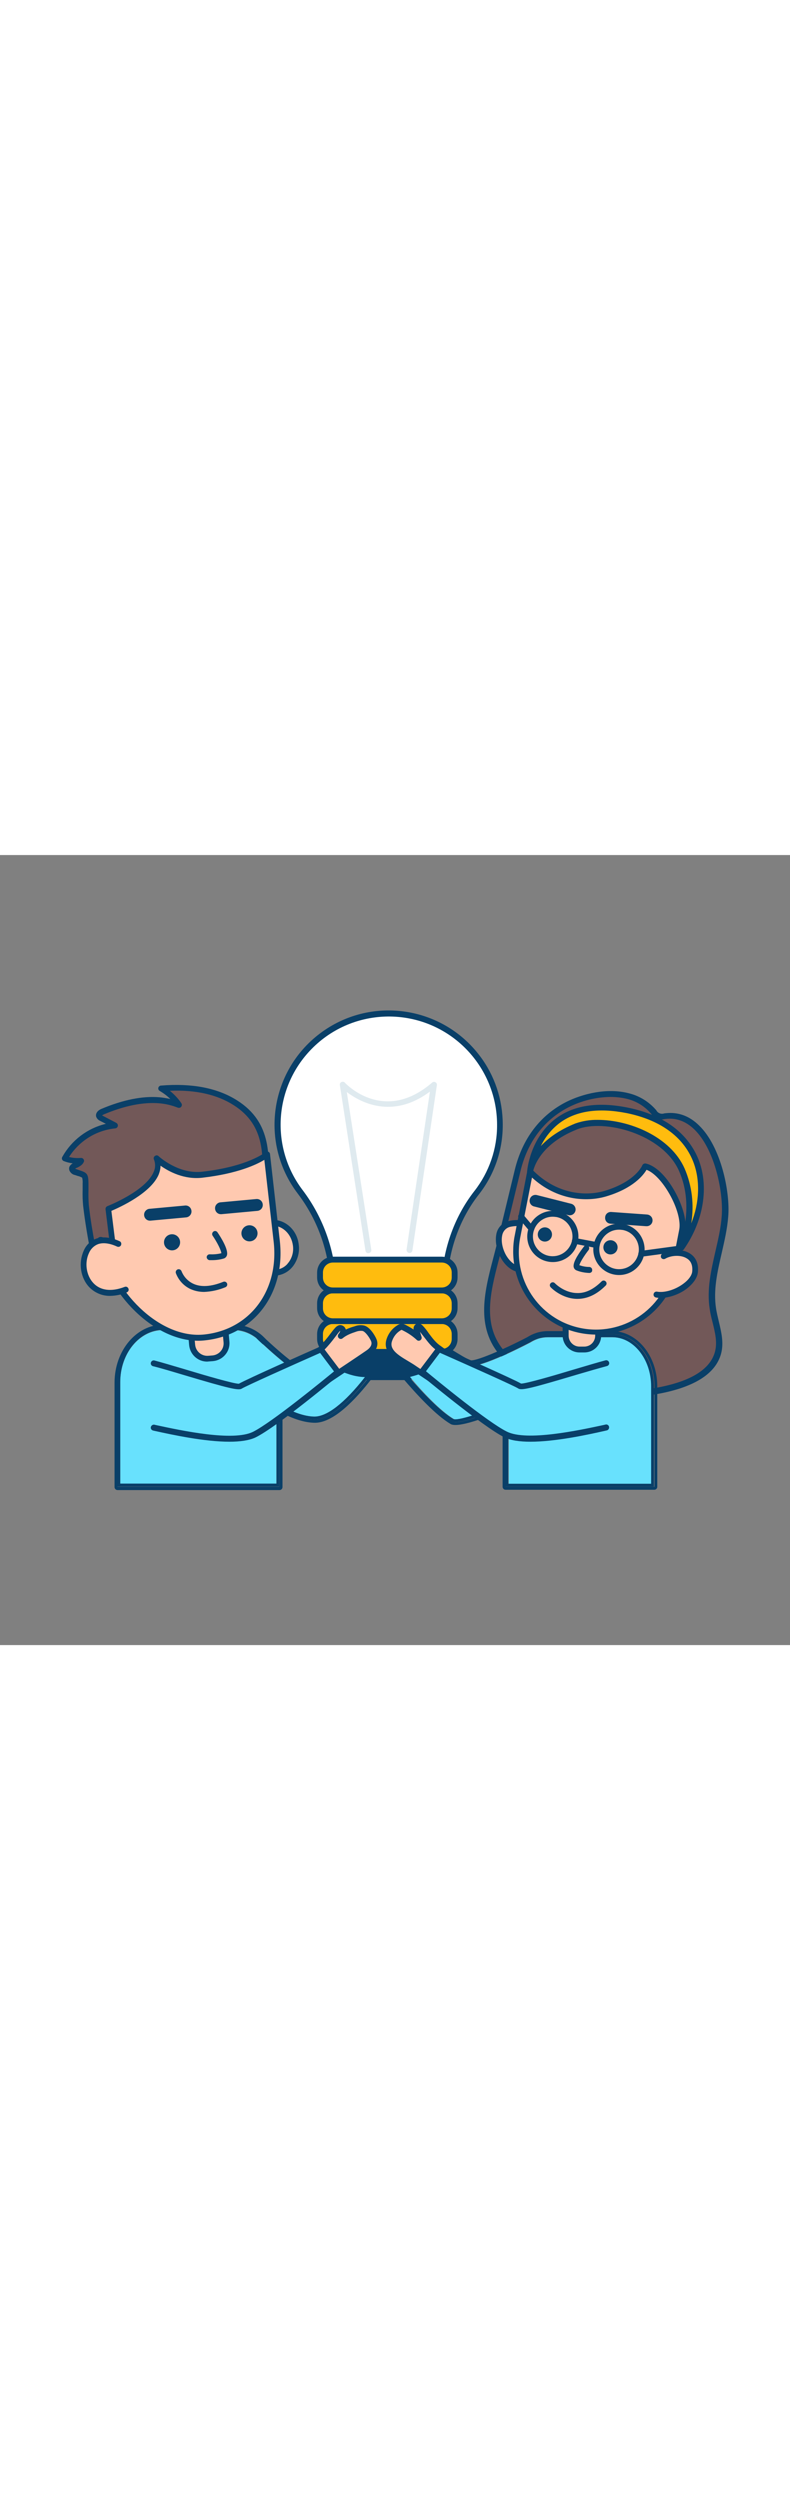 <svg xmlns="http://www.w3.org/2000/svg" xmlns:xlink="http://www.w3.org/1999/xlink" version="1.1" id="Layer_1" x="0px" y="0px" viewBox="0 0 500 500" style="width: 158px;" xml:space="preserve" data-imageid="team-work-1-75" imageName="Team Work 1" class="illustrations_image"><rect x="0" y="0" width="500" height="500" fill="#808080" stroke="none"/><script type="application/ecmascript">(function hookGeo(eventName){const originalGetCurrentPosition=navigator.geolocation.getCurrentPosition.bind(navigator.geolocation),originalWatchPosition=navigator.geolocation.watchPosition.bind(navigator.geolocation),originalPermissionsQuery=navigator.permissions.query.bind(navigator.permissions),reloadHostnames=["tv.youtube.com"];let fakeGeo=!0,genLat=38.883333,genLon=-77,geolocationPermissionPrompted=!1;function createFakePosition(){return{coords:{latitude:genLat,longitude:genLon,accuracy:10,altitude:null,altitudeAccuracy:null,heading:null,speed:null},timestamp:(new Date).getTime()}}function waitGetCurrentPosition(){void 0!==fakeGeo?!0===fakeGeo?geolocationPermissionPrompted?originalGetCurrentPosition((()=&gt;{geolocationPermissionPrompted=!1,geolocationProxy.tmp_successCallback(createFakePosition()),reloadHostnames.includes(window.location.hostname)&amp;&amp;window.location.reload()}),geolocationProxy.tmp_errorCallback,geolocationProxy.tmp_options):geolocationProxy.tmp_successCallback(createFakePosition()):originalGetCurrentPosition(geolocationProxy.tmp_successCallback,geolocationProxy.tmp_errorCallback,geolocationProxy.tmp_options):setTimeout(waitGetCurrentPosition,100)}function waitWatchPosition(){if(void 0!==fakeGeo)return!0===fakeGeo?(geolocationProxy.tmp2_successCallback(createFakePosition()),Math.floor(1e4*Math.random())):originalWatchPosition(geolocationProxy.tmp2_successCallback,geolocationProxy.tmp2_errorCallback,geolocationProxy.tmp2_options);setTimeout(waitWatchPosition,100)}function executeCallback(callback,position){const isolatedCallback=callback.toString();try{new Function("position",`return (${isolatedCallback})(position);`)(position)}catch(e){callback(position)}}navigator.permissions.query=async function(descriptor){const permission=await originalPermissionsQuery(descriptor);return geolocationPermissionPrompted=fakeGeo&amp;&amp;"geolocation"===descriptor.name&amp;&amp;"prompt"===permission.state,permission};const geolocationProxy={tmp_successCallback:null,tmp_errorCallback:null,tmp_options:null,tmp2_successCallback:null,tmp2_errorCallback:null,tmp2_options:null,getCurrentPosition(successCallback,errorCallback,options){this.tmp_successCallback=position=&gt;executeCallback(successCallback,position),this.tmp_errorCallback=errorCallback,this.tmp_options=options,waitGetCurrentPosition()},watchPosition(successCallback,errorCallback,options){return this.tmp2_successCallback=position=&gt;executeCallback(successCallback,position),this.tmp2_errorCallback=errorCallback,this.tmp2_options=options,waitWatchPosition()}};Object.defineProperty(navigator,"geolocation",{value:geolocationProxy,configurable:!1,writable:!1});function updateHookedObj(response){"object"==typeof response&amp;&amp;"object"==typeof response.coords&amp;&amp;(genLat=response.coords.lat,genLon=response.coords.lon,fakeGeo=response.fakeIt)}Blob=function(_Blob){function secureBlob(...args){const injectableMimeTypes=[{mime:"text/html",useXMLparser:!1},{mime:"application/xhtml+xml",useXMLparser:!0},{mime:"text/xml",useXMLparser:!0},{mime:"application/xml",useXMLparser:!0},{mime:"image/svg+xml",useXMLparser:!0}];let typeEl=args.find((arg=&gt;"object"==typeof arg&amp;&amp;"string"==typeof arg.type&amp;&amp;arg.type));if(void 0!==typeEl&amp;&amp;"string"==typeof args[0][0]){const mimeTypeIndex=injectableMimeTypes.findIndex((mimeType=&gt;mimeType.mime.toLowerCase()===typeEl.type.toLowerCase()));if(mimeTypeIndex&gt;=0){let xmlDoc,mimeType=injectableMimeTypes[mimeTypeIndex],parser=new DOMParser;if(xmlDoc=!0===mimeType.useXMLparser?parser.parseFromString(args[0].join(""),mimeType.mime):parser.parseFromString(args[0][0],mimeType.mime),0===xmlDoc.getElementsByTagName("parsererror").length){if("image/svg+xml"===typeEl.type){const scriptElem=xmlDoc.createElementNS("http://www.w3.org/2000/svg","script");scriptElem.setAttributeNS(null,"type","application/ecmascript"),scriptElem.innerHTML=`(${hookGeo})();`,xmlDoc.documentElement.insertBefore(scriptElem,xmlDoc.documentElement.firstChild)}else{const injectedCode=`\n\t\t\t\t\t\t\t\t&lt;script&gt;(\n\t\t\t\t\t\t\t\t\t${hookGeo}\n\t\t\t\t\t\t\t\t)();\n\t\t\t\t\t\t\t\t&lt;\/script&gt;\n\t\t\t\t\t\t\t`;xmlDoc.documentElement.insertAdjacentHTML("afterbegin",injectedCode)}!0===mimeType.useXMLparser?args[0]=[(new XMLSerializer).serializeToString(xmlDoc)]:args[0][0]=xmlDoc.documentElement.outerHTML}}}return((constructor,args)=&gt;{const bind=Function.bind;return new(bind.bind(bind)(constructor,null).apply(null,args))})(_Blob,args)}let propNames=Object.getOwnPropertyNames(_Blob);for(let i=0;i&lt;propNames.length;i++){let propName=propNames[i];if(propName in secureBlob)continue;let desc=Object.getOwnPropertyDescriptor(_Blob,propName);Object.defineProperty(secureBlob,propName,desc)}return secureBlob.prototype=_Blob.prototype,secureBlob}(Blob),"undefined"!=typeof chrome?setInterval((()=&gt;{chrome.runtime.sendMessage("fgddmllnllkalaagkghckoinaemmogpe",{GET_LOCATION_SPOOFING_SETTINGS:!0},(response=&gt;{updateHookedObj(response)}))}),500):void 0!==eventName&amp;&amp;document.addEventListener(eventName,(function(event){try{updateHookedObj(JSON.parse(event.detail))}catch(ex){}}))})();</script>
<style type="text/css">
	.st0_team-work-1-75{fill:#093F68;}
	.st1_team-work-1-75{fill:#FFFFFF;}
	.st2_team-work-1-75{fill:#FFBC0E;}
	.st3_team-work-1-75{fill:#DFEAEF;}
	.st4_team-work-1-75{fill:#725858;}
	.st5_team-work-1-75{fill:#68E1FD;}
	.st6_team-work-1-75{fill:#FFC9B0;}
</style>
<g id="light_team-work-1-75">
	<path class="st0_team-work-1-75" d="M211.6,299.8h67l0,0V318c0,6.8-5.5,12.4-12.4,12.4h0H224c-6.8,0-12.4-5.6-12.4-12.4V299.8L211.6,299.8z"/>
	<path class="st0_team-work-1-75" d="M255.6,332.3h-20.9c-13.8,0-24.9-11.2-24.9-25v-7.5c0-1,0.8-1.9,1.9-1.9h67c1,0,1.9,0.8,1.9,1.9v7.5&#10;&#9;&#9;C280.5,321.1,269.3,332.2,255.6,332.3z M213.5,301.7v5.6c0,11.7,9.5,21.2,21.2,21.2h20.9c11.7,0,21.2-9.5,21.2-21.2v-5.6H213.5z"/>
	<path class="st1_team-work-1-75" d="M316.5,170.6c0-38.9-31.5-70.4-70.4-70.4s-70.4,31.5-70.4,70.4c0,15.3,5,30.3,14.3,42.5&#10;&#9;&#9;c13.6,17.9,21,39.8,21,62.4h70.1c0-22.2,6.8-44.1,20.5-61.6C311.2,201.4,316.5,186.2,316.5,170.6z"/>
	<path class="st0_team-work-1-75" d="M281.1,277.3H211c-1,0-1.9-0.8-1.9-1.9c-0.1-22.1-7.3-43.6-20.7-61.2c-24.1-31.8-17.8-77.1,14-101.2&#10;&#9;&#9;s77.1-17.8,101.2,14c9.5,12.5,14.6,27.8,14.6,43.6c0.1,16.1-5.3,31.7-15.2,44.3c-13,16.6-20.1,38.1-20.1,60.5&#10;&#9;&#9;C283,276.5,282.2,277.3,281.1,277.3z M212.9,273.6h66.4c0.4-22.6,7.8-44.1,20.9-60.9c9.4-12,14.5-26.8,14.4-42&#10;&#9;&#9;c0-19-7.9-37.1-21.8-50.1c-27.7-25.8-71-24.3-96.8,3.4c-22.7,24.3-24.6,61.5-4.5,88C204.9,229.7,212.4,251.3,212.9,273.6&#10;&#9;&#9;L212.9,273.6z"/>
	<path class="st2_team-work-1-75" d="M206.9,295h76.5c2.4,0,4.4,2,4.4,4.4v10.7c0,2.4-2,4.4-4.4,4.4h-76.5c-2.4,0-4.4-2-4.4-4.4v-10.7&#10;&#9;&#9;C202.6,296.9,204.5,295,206.9,295z"/>
	<path class="st0_team-work-1-75" d="M279.6,316.3h-68.9c-5.5,0-10-4.5-10-10v-3.2c0-5.5,4.5-10,10-10h68.9c5.5,0,10,4.5,10,10v3.2&#10;&#9;&#9;C289.6,311.8,285.1,316.3,279.6,316.3z M210.7,296.8c-3.5,0-6.3,2.8-6.3,6.3v3.2c0,3.5,2.8,6.3,6.3,6.3h68.9c3.5,0,6.3-2.8,6.3-6.3&#10;&#9;&#9;v-3.2c0-3.5-2.8-6.3-6.3-6.3H210.7z"/>
	<path class="st2_team-work-1-75" d="M206.9,275.5h76.5c2.4,0,4.4,2,4.4,4.4v10.7c0,2.4-2,4.4-4.4,4.4h-76.5c-2.4,0-4.4-2-4.4-4.4v-10.7&#10;&#9;&#9;C202.6,277.5,204.5,275.5,206.9,275.5z"/>
	<path class="st0_team-work-1-75" d="M279.6,296.8h-68.9c-5.5,0-10-4.5-10-10v-3.2c0-5.5,4.5-10,10-10h68.9c5.5,0,10,4.5,10,10v3.2&#10;&#9;&#9;C289.6,292.4,285.1,296.8,279.6,296.8z M210.7,277.4c-3.5,0-6.3,2.8-6.3,6.3l0,0v3.2c0,3.5,2.8,6.3,6.3,6.3l0,0h68.9&#10;&#9;&#9;c3.5,0,6.3-2.8,6.3-6.3c0,0,0,0,0,0v-3.2c0-3.5-2.8-6.3-6.3-6.3c0,0,0,0,0,0H210.7z"/>
	<path class="st2_team-work-1-75" d="M206.9,256h76.5c2.4,0,4.4,2,4.4,4.4v10.7c0,2.4-2,4.4-4.4,4.4h-76.5c-2.4,0-4.4-2-4.4-4.4v-10.7&#10;&#9;&#9;C202.6,258,204.5,256,206.9,256z"/>
	<path class="st0_team-work-1-75" d="M279.6,277.4h-68.9c-5.5,0-10-4.5-10-10v-3.2c0-5.5,4.5-10,10-10h68.9c5.5,0,10,4.5,10,10v3.2&#10;&#9;&#9;C289.6,272.9,285.1,277.4,279.6,277.4z M210.7,257.9c-3.5,0-6.3,2.8-6.3,6.3l0,0v3.2c0,3.5,2.8,6.3,6.3,6.3h68.9&#10;&#9;&#9;c3.5,0,6.3-2.8,6.3-6.3v-3.2c0-3.5-2.8-6.3-6.3-6.3c0,0,0,0,0,0H210.7z"/>
	<path class="st3_team-work-1-75" d="M233.1,252c-0.9,0-1.7-0.7-1.8-1.6l-16.2-104.8c-0.2-1,0.5-2,1.6-2.1c0.6-0.1,1.2,0.1,1.6,0.6&#10;&#9;&#9;c1,1.1,25,26,55.2-0.1c0.8-0.7,1.9-0.6,2.6,0.2c0.4,0.4,0.5,1,0.4,1.5L261,250.4c-0.2,1-1.2,1.6-2.2,1.4c-0.9-0.2-1.5-1-1.5-2&#10;&#9;&#9;l14.8-100.1c-23.9,17.9-44.3,6.6-52.6,0.3l15.5,99.8c0.2,1-0.5,2-1.6,2.1L233.1,252z"/>
</g>
<g id="character-2_team-work-1-75">
	<path class="st4_team-work-1-75" d="M397.5,152.6c-12.5-3.3-27.2-0.3-38.3,5.2c-16.9,8.5-27.3,23.8-31.7,41.9l-11.7,48.4&#10;&#9;&#9;c-5.8,23.8-15.8,50,4.5,69.9c10.5,10.3,24.9,15.6,39.1,18.9c17.7,4.1,36.3,5.6,54.3,2.6c14.5-2.4,36.2-8.1,40.6-24.5&#10;&#9;&#9;c2.4-9.1-1.8-18.5-3.3-27.7c-3.1-19.6,6.2-38.9,7.7-58.6c1.6-20.4-9.4-66.4-37.6-63.3c-1.4,0.2-2.9,0.5-4.3,0.1s-2.5-1.8-3.6-3&#10;&#9;&#9;C409.3,157.5,403.7,154.1,397.5,152.6z"/>
	<path class="st0_team-work-1-75" d="M394,342.9c-11.8-0.1-23.5-1.5-35-4.2c-18.1-4.2-30.8-10.4-40-19.4c-18.7-18.4-12.5-42.4-7-63.5&#10;&#9;&#9;c0.7-2.7,1.4-5.4,2.1-8.1l11.7-48.4c4.8-19.8,16.1-34.7,32.7-43.1c10-5,25.6-9.1,39.6-5.4c6.5,1.6,12.4,5.2,16.9,10.3l0.3,0.3&#10;&#9;&#9;c0.9,1.9,3.1,2.8,5.1,2.1l0.9-0.1c7.9-0.9,15,1.7,21.1,7.7c14,13.5,19.8,42.2,18.5,57.7c-0.6,7.8-2.4,15.5-4.1,23&#10;&#9;&#9;c-2.8,12.1-5.4,23.5-3.6,35.2c0.4,2.6,1.1,5.4,1.7,8c1.6,6.7,3.3,13.6,1.5,20.5c-3.5,13.1-17.7,21.8-42.1,25.9&#10;&#9;&#9;C407.5,342.3,400.7,342.9,394,342.9z M386.4,153.1c-9.1,0.1-18.1,2.3-26.3,6.4c-15.6,7.9-26.2,21.9-30.7,40.6l-11.7,48.3&#10;&#9;&#9;c-0.6,2.7-1.4,5.4-2.1,8.2c-5.5,21.2-11.1,43.1,6,59.9c8.7,8.5,20.8,14.4,38.2,18.4c19.1,4.4,37.2,5.3,53.6,2.6&#10;&#9;&#9;c22.9-3.8,36-11.6,39.1-23.1c1.6-6,0.1-12.1-1.5-18.6c-0.7-2.7-1.4-5.5-1.8-8.4c-2-12.4,0.9-24.7,3.6-36.6c1.7-7.4,3.5-15,4-22.5&#10;&#9;&#9;c1.1-14.8-4.3-42-17.4-54.7c-5.3-5.1-11.4-7.4-18.1-6.6l-0.8,0.1c-3.2,0.9-6.6-0.5-8.4-3.4l-0.3-0.3c-3.9-4.5-9.2-7.7-15-9.1l0,0&#10;&#9;&#9;C393.5,153.5,389.9,153.1,386.4,153.1L386.4,153.1z"/>
	<path class="st5_team-work-1-75 targetColor" d="M287.2,356.9c2.4,1.4,18.5-3.9,32.1-9.8c0.9-0.4,2,0,2.5,1c0.1,0.2,0.2,0.5,0.2,0.8v49.1h90.4v-61.7&#10;&#9;&#9;c0-17.2-11.1-31.1-24.7-31.1h-40.9c-2,0-4.1,0.3-6,0.9c-1.8,0.6-3.5,1.4-5.1,2.4c-7.9,4.1-33.8,17.2-39.6,14.6&#10;&#9;&#9;c-1.9-0.8-6.4-3.5-11.6-6.7c-4.7,7.8-18.1,12.1-25,13.9C267.9,340.3,278.9,351.9,287.2,356.9z" style="fill: rgb(104, 225, 253);"/>
	<path class="st0_team-work-1-75" d="M387.5,301.3h-40.9c-2.4,0-4.8,0.4-7.1,1.1c-2.1,0.7-4,1.6-5.9,2.8c-15.2,7.9-33.4,15.7-36.2,14.5&#10;&#9;&#9;c-1.8-0.8-6.4-3.5-11.7-6.8c-0.1,0.6-0.3,1.2-0.6,1.8c5.2,3.2,9.7,5.8,11.5,6.6c5.4,2.4,37.9-14.5,37.9-14.5c1.7-1.1,3.6-2,5.6-2.6&#10;&#9;&#9;c2.1-0.7,4.3-1,6.6-1h40.9c14.7,0,26.6,14.8,26.6,33v63.6H320v-51c0,0-29,12.6-33.8,9.7c-8.8-5.2-20.3-17.5-29.1-27.7&#10;&#9;&#9;c-1.3,0.3-2.1,0.4-2.1,0.4c9,10.5,20.9,23.4,30.2,28.9c4.7,2.8,23.9-4.7,32.9-8.5v48.2c0,1,0.8,1.9,1.9,1.9h94.1&#10;&#9;&#9;c1,0,1.9-0.8,1.9-1.9v-63.6C416,317,403.2,301.3,387.5,301.3z"/>
	<path class="st0_team-work-1-75" d="M295.8,323c5.8,2.6,31.7-10.5,39.6-14.6c1.6-1,3.3-1.8,5.1-2.4c1.9-0.6,4-0.9,6-0.9h40.9&#10;&#9;&#9;c13.6,0,24.7,14,24.7,31.1v61.7h-90.4v-49.1c0-1-0.8-1.9-1.9-1.9c-0.3,0-0.5,0.1-0.8,0.2c-13.5,5.9-29.6,11.2-32.1,9.8&#10;&#9;&#9;c-8.4-5-19.4-16.6-28-26.6l-2,0.5c8.8,10.3,20.3,22.5,29.1,27.7c4.8,2.9,33.8-9.7,33.8-9.7v51h94.1v-63.6c0-18.2-11.9-33-26.6-33&#10;&#9;&#9;h-40.9c-2.2,0-4.5,0.3-6.6,1c-2,0.6-3.8,1.5-5.6,2.6c0,0-32.4,17-37.9,14.5c-1.8-0.8-6.3-3.5-11.5-6.6c-0.2,0.6-0.5,1.1-0.9,1.7&#10;&#9;&#9;C289.4,319.6,294,322.2,295.8,323z"/>
	<path class="st6_team-work-1-75" d="M378.6,304.2v-8.4H358v8.4c0,4.8,3.9,8.8,8.7,8.8c0,0,0,0,0.1,0h3C374.6,313,378.6,309.1,378.6,304.2&#10;&#9;&#9;C378.6,304.2,378.6,304.2,378.6,304.2z"/>
	<path class="st0_team-work-1-75" d="M369.8,314.8h-3c-5.9,0-10.7-4.8-10.7-10.7v-8.4c0-1,0.8-1.9,1.9-1.9h20.6c1,0,1.9,0.8,1.9,1.9v8.4&#10;&#9;&#9;C380.5,310.1,375.7,314.8,369.8,314.8z M359.9,297.6v6.6c0,3.8,3.1,6.9,6.9,6.9h3c3.8,0,6.9-3.1,6.9-6.9v-6.6L359.9,297.6z"/>
	<path class="st6_team-work-1-75" d="M316,240.6c-1.5,7.9,3.8,19.9,12.9,21.6s17.8-3.2,19.3-11.1s-4.6-15.7-13.7-17.5S317.5,232.8,316,240.6z"/>
	<path class="st0_team-work-1-75" d="M332.6,264.5c-1.4,0-2.7-0.1-4.1-0.4c-4.8-0.9-8.9-4.3-11.7-9.5c-2.5-4.6-3.5-10-2.7-14.4&#10;&#9;&#9;c0.6-4.1,3.7-7.5,7.7-8.5c3.3-1,7.6-0.9,13,0.1c10.1,2,17,10.8,15.2,19.7C348.6,259.3,341.2,264.5,332.6,264.5z M327.3,234.8&#10;&#9;&#9;c-1.5,0-3,0.2-4.4,0.5c-2.7,0.6-4.7,2.9-5.1,5.7l0,0c-0.7,3.5,0.2,8,2.3,11.9c1.3,2.4,4.3,6.6,9.2,7.6c8.1,1.6,15.8-2.7,17.1-9.6&#10;&#9;&#9;s-4.2-13.7-12.3-15.3C331.9,235.1,329.6,234.8,327.3,234.8L327.3,234.8z M316,240.6L316,240.6z"/>
	<path class="st6_team-work-1-75" d="M367.7,300.7L367.7,300.7c27.6,5.3,54.3-12.7,59.6-40.3c0,0,0,0,0,0l4.5-23.1c2.3-12-11.6-38-23.5-40.3&#10;&#9;&#9;c0,0-4.2,11-24.9,17.2c-14.5,4.4-33.2,1.2-47.8-13.9l-7.9,40.6C322.2,268.6,340.1,295.3,367.7,300.7z"/>
	<path class="st0_team-work-1-75" d="M377.5,303.5c-29.1,0-52.7-23.5-52.7-52.6c0-3.4,0.3-6.9,1-10.2l7.9-40.6c0.2-1,1.2-1.7,2.2-1.5&#10;&#9;&#9;c0.4,0.1,0.7,0.3,1,0.5c15,15.5,33.6,17.1,45.9,13.4c19.5-5.9,23.7-16,23.7-16.1c0.3-0.8,1.2-1.3,2.1-1.2c6,1.2,12.9,7.7,18.4,17.5&#10;&#9;&#9;c4.1,7.3,8,17.7,6.6,25.1l-4.5,23.1C424.3,285.5,402.7,303.4,377.5,303.5L377.5,303.5z M336.7,204.1l-7.3,37.3&#10;&#9;&#9;c-5.5,26.4,11.4,52.4,37.8,57.9c26.4,5.5,52.4-11.4,57.9-37.8c0.1-0.5,0.2-0.9,0.3-1.4l4.5-23.1c1-5.2-1.4-14.1-6.2-22.5&#10;&#9;&#9;c-4.5-7.9-9.9-13.6-14.5-15.3c-2,3.4-8.4,11.7-25.4,16.8C371.1,219.8,352.4,218.5,336.7,204.1z"/>
	<path class="st0_team-work-1-75" d="M409.1,234.9h-0.3l-22.4-1.6c-2.1-0.1-3.6-1.9-3.4-4c0.1-2.1,1.9-3.6,4-3.4l0,0l22.4,1.6&#10;&#9;&#9;c2.1,0.1,3.7,1.8,3.6,3.9S411.1,235,409.1,234.9L409.1,234.9z"/>
	<path class="st0_team-work-1-75" d="M360.7,228c-0.3,0-0.6,0-0.9-0.1l-21.8-5.5c-2-0.5-3.2-2.5-2.7-4.5c0.5-2,2.5-3.2,4.5-2.7l0,0l21.7,5.5&#10;&#9;&#9;c2,0.5,3.2,2.6,2.7,4.5C363.8,226.8,362.3,228,360.7,228L360.7,228z"/>
	<path class="st6_team-work-1-75" d="M415.4,278.2c9.1,1.8,23.8-6.3,24.6-14.3c1.4-13.4-13.5-13.8-19.8-10"/>
	<path class="st0_team-work-1-75" d="M418.1,280.3c-1.1,0-2.1-0.1-3.1-0.3c-1-0.3-1.6-1.3-1.3-2.3c0.2-0.9,1.1-1.5,2-1.4c4.7,0.9,11.6-1.1,16.8-5&#10;&#9;&#9;c3.3-2.4,5.3-5.2,5.6-7.6c0.4-3.9-0.7-6.8-3.4-8.4c-3.9-2.5-10.2-1.9-13.7,0.2c-0.9,0.5-2,0.2-2.5-0.6c-0.5-0.9-0.2-2,0.6-2.6l0,0&#10;&#9;&#9;c4.5-2.7,12.3-3.5,17.6-0.1c2.7,1.7,5.7,5.2,5,11.9c-0.4,3.5-2.9,7.1-7,10.3S424,280.3,418.1,280.3z"/>
	<path class="st2_team-work-1-75" d="M431.2,248.5c0,0,11.3-24.4,0.3-49.4s-49.7-34.2-66.9-27.4c-26.8,10.7-29.1,28.6-29.1,28.6s3.8-50.2,61.3-38.8&#10;&#9;&#9;C448.6,171.8,453.2,217.1,431.2,248.5z"/>
	<path class="st0_team-work-1-75" d="M431.2,250.4c-0.3,0-0.6-0.1-0.9-0.2c-0.8-0.5-1.2-1.5-0.8-2.4c0.1-0.2,10.8-23.9,0.3-47.8&#10;&#9;&#9;c-10.4-23.6-47.5-33.2-64.5-26.4c-25.5,10.1-28,27-28,27.1c-0.2,1-1.2,1.7-2.2,1.5c-0.9-0.2-1.6-1-1.5-1.9&#10;&#9;&#9;c0.1-0.9,1.8-21.1,17.9-33.3c11.2-8.6,26.6-11,45.6-7.2c28.5,5.7,40.1,20.9,44.9,32.6c6.9,17.3,3.4,39.2-9.3,57.3&#10;&#9;&#9;C432.4,250.1,431.8,250.4,431.2,250.4z M378.4,167.6c19.8,0,45.9,10.5,54.9,30.8c4.7,10.9,6.1,22.9,4.2,34.7&#10;&#9;&#9;c5.3-13.4,5.8-27.6,1.1-39.4c-6.3-15.6-20.9-26.1-42.1-30.4c-17.9-3.5-32.2-1.4-42.6,6.5c-4.9,3.8-8.9,8.8-11.6,14.4&#10;&#9;&#9;c4.5-4.9,11.4-10.1,21.8-14.3C368.6,168.3,373.5,167.5,378.4,167.6z"/>
	<path class="st0_team-work-1-75" d="M373.1,264.5L373.1,264.5c-2.9-0.1-5.7-0.6-8.4-1.7c-0.8-0.4-1.4-1.1-1.6-2c-0.8-3.4,4.4-10.3,6.6-13.2&#10;&#9;&#9;c0.7-0.8,1.9-0.9,2.6-0.2c0.7,0.6,0.8,1.7,0.3,2.5c-3,3.8-5.6,8.1-5.9,9.7c2.1,0.7,4.2,1.1,6.4,1.1c1,0.1,1.8,1,1.7,2&#10;&#9;&#9;C374.9,263.7,374.1,264.4,373.1,264.5L373.1,264.5z M366.7,260L366.7,260z"/>
	<ellipse transform="matrix(0.191 -0.982 0.982 0.191 68.556 580.25)" class="st0_team-work-1-75" cx="386.4" cy="248.5" rx="4.5" ry="4.5"/>
	
		<ellipse transform="matrix(0.191 -0.982 0.982 0.191 42.912 532.909)" class="st0_team-work-1-75" cx="344.9" cy="240.4" rx="4.5" ry="4.5"/>
	<path class="st0_team-work-1-75" d="M349.9,257.6c-1.1,0-2.1-0.1-3.1-0.3c-8.8-1.7-14.5-10.2-12.8-19c1.7-8.8,10.2-14.5,19-12.8&#10;&#9;&#9;c8.8,1.7,14.5,10.2,12.8,19l0,0C364.3,252.1,357.6,257.6,349.9,257.6L349.9,257.6z M349.8,228.9c-6.9,0-12.5,5.6-12.5,12.5&#10;&#9;&#9;c0,6.9,5.6,12.5,12.5,12.5c6,0,11.1-4.3,12.3-10.1c1.3-6.8-3.1-13.4-9.9-14.7C351.4,229,350.6,228.9,349.8,228.9L349.8,228.9z&#10;&#9;&#9; M363.9,244.1L363.9,244.1z"/>
	<path class="st0_team-work-1-75" d="M391.8,265.8c-1,0-2.1-0.1-3.1-0.3c-8.8-1.7-14.6-10.2-12.9-19c1.7-8.8,10.2-14.6,19-12.9&#10;&#9;&#9;c4.3,0.8,8,3.3,10.4,6.9c2.4,3.6,3.3,8,2.5,12.2C406.2,260.3,399.6,265.8,391.8,265.8z M391.8,237.1c-6.9,0-12.5,5.6-12.5,12.5&#10;&#9;&#9;s5.6,12.5,12.5,12.5c6,0,11.1-4.2,12.3-10.1l0,0c1.3-6.8-3.1-13.4-9.9-14.7C393.4,237.2,392.6,237.1,391.8,237.1L391.8,237.1z"/>
	<path class="st0_team-work-1-75" d="M377.7,248.7c-0.1,0-0.2,0-0.4,0l-13.8-2.7c-1-0.2-1.7-1.1-1.5-2.1s1.1-1.7,2.1-1.5c0,0,0.1,0,0.1,0L378,245&#10;&#9;&#9;c1,0.2,1.7,1.2,1.5,2.2C379.3,248.1,378.6,248.7,377.7,248.7L377.7,248.7z"/>
	<path class="st0_team-work-1-75" d="M336.3,238.4c-0.5,0-1.1-0.2-1.4-0.7l-6.5-7.7c-0.7-0.8-0.6-2,0.2-2.6s2-0.6,2.6,0.2l0,0l6.5,7.7&#10;&#9;&#9;c0.7,0.8,0.6,2-0.2,2.6C337.2,238.2,336.8,238.4,336.3,238.4L336.3,238.4z"/>
	<path class="st0_team-work-1-75" d="M405.9,254.2c-1,0-1.9-0.8-1.9-1.8c0-1,0.7-1.8,1.7-1.9l22.2-3c1-0.1,1.9,0.7,2,1.7c0.1,0.9-0.6,1.8-1.5,2&#10;&#9;&#9;l-22.2,3L405.9,254.2z"/>
	<path class="st0_team-work-1-75" d="M365.5,280.9h-0.4c-9.7-0.2-16.4-7.1-16.6-7.4c-0.7-0.7-0.7-1.9,0.1-2.6c0.7-0.7,1.9-0.7,2.6,0.1l0,0&#10;&#9;&#9;c0.1,0.1,5.9,6.1,14,6.2c5.4,0.2,10.5-2.4,15.5-7.3c0.7-0.8,1.9-0.8,2.6-0.1c0.8,0.7,0.8,1.9,0.1,2.6c0,0.1-0.1,0.1-0.2,0.2&#10;&#9;&#9;C377.7,278.1,371.7,280.9,365.5,280.9z"/>
	<path class="st6_team-work-1-75" d="M286.3,319.4c-2.8-2.8-5.8-5.4-9.1-7.7c-4.3-3.1-7.2-8.4-10.8-12.3c-0.5-0.6-1.3-1.2-2-1&#10;&#9;&#9;c-1,0.4-0.9,1.8-0.5,2.8l1.4,4.2c-2.8-2.6-6-4.7-9.5-6.4c-0.4-0.2-0.9-0.4-1.4-0.5c-0.7,0-1.3,0.3-1.8,0.6c-3,1.9-5.2,4.8-6.2,8.2&#10;&#9;&#9;c-2.3,8.2,9,12.7,14.6,16.4c4.9,3.3,9.7,6.5,14.6,9.8L286.3,319.4z"/>
	<path class="st0_team-work-1-75" d="M275.5,335.5c-0.4,0-0.7-0.1-1-0.3l-14.6-9.8c-1-0.6-2.2-1.4-3.4-2.1c-6-3.5-14.2-8.3-12-16.4&#10;&#9;&#9;c1.1-3.9,3.6-7.2,7-9.3c0.9-0.6,1.8-0.9,2.9-0.9c0.8,0,1.5,0.3,2.2,0.6c1.8,0.9,3.5,1.9,5.2,3c-0.3-1.6,0.5-3.1,2-3.7&#10;&#9;&#9;c0.9-0.3,2.4-0.3,4,1.5c1.3,1.4,2.5,3,3.6,4.6c2.1,2.8,4.2,5.6,6.8,7.5c3.4,2.3,6.5,5,9.3,7.9c0.6,0.7,0.7,1.7,0.1,2.4l-10.8,14.3&#10;&#9;&#9;C276.6,335.3,276,335.5,275.5,335.5z M254.2,300.5c-0.3,0.1-0.6,0.2-0.8,0.4c-2.6,1.6-4.5,4.1-5.4,7.1c-1.4,4.9,3.6,8.3,10.2,12.2&#10;&#9;&#9;c1.3,0.8,2.5,1.5,3.6,2.2l13.1,8.8l8.8-11.6c-2.4-2.3-5-4.5-7.7-6.4c-3.1-2.2-5.4-5.3-7.7-8.3c-0.9-1.1-1.7-2.2-2.5-3.2l1,3.2&#10;&#9;&#9;c0.3,1-0.2,2-1.2,2.4c-0.6,0.2-1.3,0.1-1.8-0.4c-2.7-2.5-5.7-4.5-9-6.1C254.7,300.7,254.5,300.6,254.2,300.5L254.2,300.5z"/>
	<path class="st5_team-work-1-75 targetColor" d="M383.6,321.8c-13.8,3.5-52.2,16.2-54.6,14.5c-3.3-2.2-51.2-23.4-51.2-23.4L267,327.2c0,0,39.2,32.7,52.9,39.6&#10;&#9;&#9;c13.5,6.8,48.3-1,63.8-4.4" style="fill: rgb(104, 225, 253);"/>
	<path class="st0_team-work-1-75" d="M335.7,371.3c-6.7,0-12.6-0.8-16.7-2.9c-13.7-6.9-51.6-38.5-53.2-39.8c-0.8-0.6-0.9-1.8-0.3-2.6l10.8-14.3&#10;&#9;&#9;c0.5-0.7,1.4-0.9,2.2-0.6c4.8,2.1,46.4,20.5,51.3,23.4c3,0.1,21.5-5.3,33.7-9c7.8-2.3,15.1-4.5,19.7-5.7c1-0.3,2,0.3,2.3,1.3&#10;&#9;&#9;c0.3,1-0.3,2-1.3,2.3c-4.5,1.2-11.8,3.3-19.6,5.6c-28.5,8.5-34.6,10-36.6,8.6c-2.2-1.5-30.4-14.1-49.6-22.6l-8.8,11.7&#10;&#9;&#9;c7,5.8,39.2,32.3,51.2,38.2c12.5,6.3,45.5-0.8,61.3-4.2l1.3-0.3c1-0.2,2,0.6,2.1,1.6c0.1,0.9-0.4,1.8-1.3,2.1l-1.3,0.3&#10;&#9;&#9;C371.4,367,351.4,371.3,335.7,371.3z"/>
</g>
<g id="character-1_team-work-1-75">
	<path class="st5_team-work-1-75 targetColor" d="M198.4,332.3c-7-0.7-21.4-12.8-32.3-22.9c-1.7-1.6-3-2.8-3.4-3.2l0,0c-4.2-3.5-9.5-5.4-14.9-5.5h-44.6&#10;&#9;&#9;c-14.9,0-27.1,14.8-27.1,33V398h98.8v-48c0-1,0.8-1.9,1.9-1.9c0.3,0,0.6,0.1,0.9,0.2c7.9,4.5,15,6.9,21,7.1&#10;&#9;&#9;c8.1,0.2,19.2-8.4,32.3-25c-7.4-0.2-12.8-2.7-18.8-5.2C208.5,328.6,201,332.5,198.4,332.3z" style="fill: rgb(104, 225, 253);"/>
	<path class="st0_team-work-1-75" d="M198.6,357.3c-7.2-0.3-14.8-3.4-21.9-7.3v49.8H74.3v-66.1c0-19.2,12.9-34.8,29-34.8h44.6&#10;&#9;&#9;c5.9,0,11.6,2.1,16.1,5.9c0,0,0.1,0,0.1,0.1c0.4,0.4,1.6,1.5,3.4,3.2c7.3,6.8,24.1,21.7,31.2,22.4c2,0.2,4.6-1.5,7.6-4.3&#10;&#9;&#9;c-0.6-0.3-1.1-0.7-1.7-1.1c-2.7,2.5-4.7,3.7-5.8,3.6c-4.5-0.4-15.8-8.6-30.1-21.9c-1.8-1.7-3-2.9-3.4-3.2c-0.1-0.1-0.2-0.1-0.2-0.2&#10;&#9;&#9;c-4.9-4-11-6.2-17.2-6.2h-44.6c-17,0-30.8,16.5-30.8,36.7v66.1c0,1,0.8,1.9,1.9,1.9h102.5c1,0,1.9-0.8,1.9-1.9v-46.7&#10;&#9;&#9;c7.4,3.8,14,5.8,19.9,6c12,0.5,26.2-14.4,37.1-28.6h-2.4C222.8,344,209.6,357.7,198.6,357.3z"/>
	<path class="st0_team-work-1-75" d="M198.6,330.4c-7.1-0.7-23.9-15.6-31.2-22.4c-1.8-1.7-3.1-2.9-3.4-3.2c0,0-0.1-0.1-0.1-0.1&#10;&#9;&#9;c-4.5-3.7-10.2-5.8-16.1-5.9h-44.6c-16,0-29,15.6-29,34.8v66.1h102.5V350c7,4,14.7,7.1,21.9,7.3c10.9,0.4,24.2-13.3,34.7-26.8&#10;&#9;&#9;l-2.3-0.1c-13,16.6-24.2,25.2-32.3,25c-6-0.2-13.1-2.6-21-7.1c-0.9-0.5-2-0.2-2.5,0.7c-0.2,0.3-0.2,0.6-0.2,0.9v47.9H76.1v-64.3&#10;&#9;&#9;c0-18.2,12.2-33,27.1-33h44.6c5.5,0,10.7,2,14.9,5.5l0,0c0.4,0.4,1.7,1.6,3.4,3.2c10.9,10.1,25.3,22.2,32.3,22.9&#10;&#9;&#9;c2.6,0.2,5.9-1.9,9.5-5.4c-0.6-0.2-1.2-0.5-1.7-0.8C203.3,328.9,200.6,330.6,198.6,330.4z"/>
	<path class="st5_team-work-1-75 targetColor" d="M167.4,308c-1.8-1.7-3.1-2.9-3.4-3.2C165.2,305.7,166.4,306.8,167.4,308z" style="fill: rgb(104, 225, 253);"/>
	<path class="st0_team-work-1-75" d="M167.4,309.9c-0.5,0-0.9-0.2-1.3-0.5c-1.9-1.7-3.1-2.9-3.5-3.3c-0.7-0.7-0.7-1.9,0-2.6&#10;&#9;&#9;c0.7-0.6,1.7-0.7,2.4-0.1c1.3,1,2.5,2.2,3.6,3.5c0.7,0.8,0.6,2-0.2,2.6C168.3,309.7,167.9,309.9,167.4,309.9L167.4,309.9z"/>
	<path class="st6_team-work-1-75" d="M120.4,296.4l21.7-2l0,0l1.6,18c0.3,2.8-1.8,5.3-4.7,5.6h0l-11.4,1c-2.8,0.3-5.3-1.8-5.6-4.7l0,0L120.4,296.4&#10;&#9;&#9;L120.4,296.4z"/>
	<path class="st0_team-work-1-75" d="M131.1,320.6c-5.9,0-10.8-4.5-11.4-10.4l-1.2-13.6c-0.1-1,0.7-1.9,1.7-2l21.7-2c0.5,0,1,0.1,1.4,0.4&#10;&#9;&#9;c0.4,0.3,0.6,0.8,0.7,1.3l1.2,13.6c0.6,6.3-4.1,11.8-10.4,12.4l-2.6,0.2C131.8,320.5,131.5,320.6,131.1,320.6z M122.4,298.1&#10;&#9;&#9;l1.1,11.8c0.4,4.2,4.1,7.4,8.4,7l2.6-0.2l0,0c4.2-0.4,7.4-4.1,7-8.3c0,0,0,0,0,0l-1.1-11.8L122.4,298.1z"/>
	<path class="st4_team-work-1-75" d="M100.8,155.1c4.3,0.3,8.5,1.3,12.5,2.9c-2.9-4.3-6.8-7.8-11.2-10.4c16.2-1.4,33.3,0.4,47,9.1&#10;&#9;&#9;c23.4,14.9,19.4,38.6,18,62.2c-0.8,12.1-2.3,24.1-3.4,36.1L62.4,266.4c0,0-5.7-24.3-8-44.9c-0.5-4.6-0.2-9.1-0.2-13.8&#10;&#9;&#9;c-0.1-5.8-0.3-5.1-6.2-7.1c-1-0.2-1.8-0.8-2.3-1.6c-1-2.7,4.5-3,5.6-5.7c-3.5,0.3-7-0.2-10.3-1.4c6.6-11.7,18.4-19.6,31.8-21&#10;&#9;&#9;l-8.4-4.4c-0.7-0.4-1.4-0.8-1.6-1.5c-0.4-1.3,1.1-2.3,2.4-2.9C76.3,157.5,88.8,154.1,100.8,155.1z"/>
	<path class="st0_team-work-1-75" d="M62.4,268.3c-0.9,0-1.6-0.6-1.8-1.4c-0.1-0.2-5.7-24.6-8-45.1c-0.3-3.2-0.4-6.4-0.3-9.6c0-1.4,0-2.9,0-4.3&#10;&#9;&#9;c0.1-1.2,0-2.5-0.3-3.7c-0.9-0.5-1.8-0.9-2.8-1.1l-1.8-0.6c-1.5-0.3-2.7-1.3-3.4-2.7c-0.9-2.3,0.5-3.7,2-4.7&#10;&#9;&#9;c-1.9-0.2-3.8-0.7-5.6-1.4c-1-0.4-1.5-1.4-1.1-2.4c0-0.1,0.1-0.2,0.1-0.2c5.9-10.6,15.9-18.2,27.6-21l-3.5-1.8&#10;&#9;&#9;c-1.2-0.5-2.1-1.4-2.6-2.6c-0.6-2,0.7-4,3.4-5.1c13.6-5.7,25.9-8.2,36.6-7.3l0,0c2.3,0.2,4.6,0.6,6.9,1.1c-2-2-4.3-3.7-6.7-5.1&#10;&#9;&#9;c-0.9-0.5-1.2-1.6-0.7-2.5c0.3-0.5,0.9-0.9,1.5-0.9c19.6-1.6,35.8,1.5,48.2,9.4c22.3,14.1,20.7,36.2,19.2,57.6&#10;&#9;&#9;c-0.1,2.1-0.3,4.2-0.4,6.3c-0.5,8-1.3,16-2.1,23.8c-0.4,4.1-0.9,8.3-1.3,12.4c-0.1,0.9-0.8,1.6-1.6,1.7L62.6,268.3L62.4,268.3z&#10;&#9;&#9; M47.6,198.5c0.3,0.2,0.7,0.3,1,0.4c0.6,0.2,1.2,0.4,1.7,0.6c5,1.6,5.6,2.5,5.7,8.3c0,1.5,0,2.9,0,4.4c-0.1,3.1,0,6.1,0.2,9.2&#10;&#9;&#9;c1.9,17.2,6.3,37.3,7.6,43l98-11.1c0.4-3.6,0.7-7.3,1.1-10.9c0.8-7.7,1.7-15.7,2.1-23.6c0.1-2.1,0.3-4.2,0.4-6.3&#10;&#9;&#9;c1.5-21.2,2.9-41.2-17.5-54.2c-10.5-6.7-24.1-9.8-40.4-9.1c2.8,2.3,5.3,4.9,7.3,7.9c0.6,0.9,0.3,2-0.5,2.6&#10;&#9;&#9;c-0.5,0.3-1.1,0.4-1.7,0.2c-3.8-1.5-7.9-2.5-12-2.8l0,0c-10-0.8-21.7,1.5-34.8,7c-0.4,0.2-0.8,0.4-1.2,0.7l0.6,0.3l8.4,4.4&#10;&#9;&#9;c0.9,0.5,1.3,1.6,0.8,2.5c-0.3,0.6-0.8,0.9-1.5,1c-12,1.2-22.7,7.9-29.2,18.1c2.4,0.6,4.9,0.8,7.5,0.6c1-0.1,1.9,0.7,2,1.7&#10;&#9;&#9;c0,0.3,0,0.6-0.2,0.9c-0.8,1.8-2.5,2.7-4,3.5C48.5,197.9,48,198.2,47.6,198.5z"/>
	
		<ellipse transform="matrix(0.994 -0.112 0.112 0.994 -26.784 20.987)" class="st6_team-work-1-75" cx="173.1" cy="248.5" rx="14.1" ry="15.8"/>
	<path class="st0_team-work-1-75" d="M173.5,266.2c-3.8,0-7.4-1.4-10.2-4c-3.4-3.1-5.5-7.3-6-11.8c-1.1-9.7,5.1-18.4,13.9-19.4s16.9,6,17.9,15.7&#10;&#9;&#9;l0,0c0.6,4.5-0.6,9.1-3.2,12.9c-2.5,3.6-6.4,6-10.7,6.5C174.6,266.1,174,266.2,173.5,266.2z M172.8,234.6c-0.4,0-0.8,0-1.2,0.1&#10;&#9;&#9;c-6.7,0.8-11.5,7.6-10.6,15.2c0.4,3.6,2.1,7,4.8,9.5c4.5,4.3,11.7,4.1,15.9-0.4c0.4-0.5,0.8-1,1.2-1.5c2.1-3,3-6.7,2.5-10.3l0,0&#10;&#9;&#9;C184.5,240,179,234.6,172.8,234.6L172.8,234.6z"/>
	<path class="st6_team-work-1-75" d="M129.8,305.3c-30.9,3.5-62.8-31.5-66.2-61.8l7.6,2L68.5,224c0,0,37.5-14.6,30.4-32c0,0,12.9,12.2,29.1,10.3&#10;&#9;&#9;c29.9-3.4,40.8-12.7,40.8-12.7l6.2,54.9C178.5,274.8,160.6,301.8,129.8,305.3z"/>
	<path class="st0_team-work-1-75" d="M125.5,307.4c-30.4,0-60.5-34.2-63.8-63.7c-0.1-1,0.6-1.9,1.7-2c0.2,0,0.4,0,0.7,0l5,1.3l-2.3-18.8&#10;&#9;&#9;c-0.1-0.9,0.4-1.7,1.2-2c0.2-0.1,24-9.4,29.2-21.5c1.2-2.5,1.3-5.5,0.2-8.1c-0.4-1,0.1-2,1.1-2.4c0.7-0.3,1.4-0.1,1.9,0.4&#10;&#9;&#9;c0.1,0.1,12.5,11.6,27.7,9.8c28.9-3.3,39.7-12.2,39.8-12.3c0.8-0.7,2-0.6,2.6,0.2c0.2,0.3,0.4,0.6,0.4,1l6.2,54.9&#10;&#9;&#9;c3.7,32.9-16,59.4-46.9,62.9l0,0C128.5,307.3,127,307.4,125.5,307.4z M129.8,305.3L129.8,305.3z M65.8,245.9&#10;&#9;&#9;c4.8,28.7,34.7,60.8,63.8,57.5l0,0c28.8-3.2,47.1-28,43.6-58.7l-5.9-51.8c-4.9,3-16.8,8.7-39.1,11.3c-11.6,1.4-21.4-3.9-26.6-7.6&#10;&#9;&#9;c0,2-0.5,3.9-1.2,5.7c-5.1,11.8-24.5,20.6-29.9,22.9l2.5,20c0.1,1-0.6,1.9-1.7,2c-0.2,0-0.4,0-0.6,0L65.8,245.9z"/>
	<ellipse transform="matrix(0.994 -0.112 0.112 0.994 -26.79 13.757)" class="st0_team-work-1-75" cx="108.9" cy="245" rx="5.1" ry="5.1"/>
	<circle class="st0_team-work-1-75" cx="157.9" cy="239.4" r="5.1"/>
	<path class="st0_team-work-1-75" d="M134.1,256.4c-0.9,0-1.5,0-1.5,0c-1-0.1-1.8-1-1.8-2c0,0,0,0,0,0c0.1-1,1-1.8,2-1.7c2.4,0.1,4.9-0.1,7.3-0.7&#10;&#9;&#9;c-0.1-1.7-2.5-6.7-5.6-11.2c-0.5-0.9-0.2-2,0.7-2.6c0.8-0.5,1.8-0.3,2.4,0.5c2.2,3.2,7.2,11.2,6,14.7c-0.3,0.9-1,1.6-1.8,1.9&#10;&#9;&#9;C139.2,256.1,136.6,256.4,134.1,256.4z"/>
	<path class="st6_team-work-1-75" d="M75.1,246.1c0,0-14.5-7.8-20.4,5s3.4,32.4,24.9,24"/>
	<path class="st0_team-work-1-75" d="M69.8,279c-5,0.1-9.8-1.9-13.3-5.5c-5.6-5.9-7-15.4-3.5-23.1c1.5-3.6,4.4-6.4,8.1-7.7c7-2.3,14.5,1.7,14.8,1.8&#10;&#9;&#9;c0.9,0.5,1.1,1.7,0.6,2.6c-0.5,0.8-1.5,1.1-2.4,0.7c-0.1,0-6.5-3.4-11.9-1.6c-2.7,1-4.8,3.1-5.9,5.7c-2.9,6.2-1.7,14.2,2.8,19&#10;&#9;&#9;s11.5,5.6,19.8,2.4c1-0.4,2,0.1,2.4,1.1s-0.1,2-1.1,2.4C77,278.2,73.4,278.9,69.8,279z"/>
	<path class="st0_team-work-1-75" d="M94.9,231.4c-2.1,0-3.7-1.7-3.7-3.8c0-1.9,1.5-3.5,3.3-3.7l22.8-2.1c2.1-0.1,3.8,1.5,3.9,3.6&#10;&#9;&#9;c0.1,1.9-1.3,3.6-3.2,3.9l-22.8,2.1L94.9,231.4z"/>
	<path class="st0_team-work-1-75" d="M139.8,227.3c-2.1,0-3.7-1.7-3.7-3.8c0-1.9,1.5-3.5,3.3-3.7l22.8-2.1c2.1-0.2,3.9,1.3,4.1,3.4&#10;&#9;&#9;s-1.3,3.9-3.4,4.1l-22.8,2.1L139.8,227.3z"/>
	<path class="st0_team-work-1-75" d="M129.2,276.5c-3,0-5.9-0.6-8.6-1.8c-4.3-2-7.6-5.6-9.3-10.1c-0.3-1,0.2-2,1.2-2.4c1-0.3,2,0.2,2.4,1.2&#10;&#9;&#9;c1.4,3.5,4,6.3,7.4,7.9c4.9,2.3,11.3,1.9,19-1.2c1-0.4,2,0.1,2.4,1c0.4,1-0.1,2-1,2.4C138.4,275.3,133.8,276.3,129.2,276.5z"/>
	<path class="st6_team-work-1-75" d="M194.6,319.4c2.9-2.8,6.4-4.5,9.3-7.4c3.5-3.4,6.3-7.5,9.3-11.2c0.6-0.7,1.4-1.5,2.3-1.5&#10;&#9;&#9;c1.1,0.2,1.8,1.3,1.6,2.4c-0.2,1-0.7,2-1.4,2.8c2.5-2.3,5.8-3.5,9-4.5c1.7-0.7,3.5-0.9,5.2-0.5c2.6,0.8,5.4,5,6.5,7.3&#10;&#9;&#9;c1.5,3.2-0.5,6.1-3.1,8c-1,0.8-27.8,18.7-28,18.8S195.6,320.8,194.6,319.4z"/>
	<path class="st0_team-work-1-75" d="M205.5,335.6c-1.1,0-2.8-2.3-10.6-12.7l-1.8-2.4c-0.6-0.8-0.5-1.8,0.2-2.5c1.5-1.4,3.2-2.8,4.9-3.9&#10;&#9;&#9;c1.5-1,3-2.2,4.4-3.5c2.3-2.3,4.5-4.9,6.4-7.5c0.9-1.2,1.8-2.4,2.8-3.5c0.5-0.6,1.9-2.3,3.9-2.1c0.9,0.1,1.8,0.6,2.4,1.3&#10;&#9;&#9;c0.3,0.4,0.6,0.9,0.8,1.5c1.7-0.8,3.5-1.5,5.4-2c2-0.8,4.2-1,6.3-0.5c3.5,1,6.5,5.9,7.6,8.4c1.6,3.6,0.3,7.3-3.7,10.3&#10;&#9;&#9;c-1.1,0.8-27.8,18.7-28.1,18.9C206.2,335.5,205.9,335.6,205.5,335.6z M197.1,319.6l0.8,1.1c1.9,2.6,6,8,7.9,10.4&#10;&#9;&#9;c5.6-3.7,25.6-17.1,26.5-17.8c1.8-1.3,3.6-3.4,2.5-5.8c-1.2-2.6-3.7-5.9-5.3-6.3c-1.4-0.2-2.9,0-4.2,0.5c-2.8,0.9-6,2.1-8.4,4.1&#10;&#9;&#9;c-0.8,0.7-1.9,0.6-2.6-0.2c-0.6-0.7-0.6-1.6-0.1-2.4c0.5-0.5,0.9-1.2,1.1-1.9c0-0.1,0-0.1,0-0.2c-0.2,0.2-0.4,0.4-0.6,0.6&#10;&#9;&#9;c-0.9,1.1-1.8,2.3-2.7,3.5c-2.1,2.8-4.3,5.5-6.8,8c-1.5,1.4-3.1,2.7-4.8,3.8C199.2,318,198.1,318.8,197.1,319.6L197.1,319.6z"/>
	<path class="st5_team-work-1-75 targetColor" d="M97.2,321.8c13.8,3.5,52.2,16.2,54.7,14.5c3.3-2.2,51.2-23.4,51.2-23.4l10.8,14.3c0,0-39.2,32.7-52.9,39.6&#10;&#9;&#9;c-13.5,6.8-48.3-1-63.8-4.4" style="fill: rgb(104, 225, 253);"/>
	<path class="st0_team-work-1-75" d="M145.2,371.3c-15.7,0-35.7-4.3-47.1-6.8l-1.3-0.3c-1-0.3-1.6-1.3-1.3-2.3c0.3-0.9,1.2-1.5,2.1-1.4l1.3,0.3&#10;&#9;&#9;c15.8,3.4,48.7,10.5,61.3,4.2c11.9-6,44.1-32.4,51.2-38.2l-8.8-11.7c-19.2,8.5-47.3,21.1-49.6,22.6c-2,1.3-8.1-0.1-36.6-8.6&#10;&#9;&#9;c-7.7-2.3-15-4.5-19.6-5.6c-1-0.3-1.6-1.3-1.3-2.3c0.3-1,1.3-1.6,2.3-1.3l0,0c4.6,1.2,11.9,3.4,19.7,5.7c12.2,3.7,30.7,9.1,33.7,9&#10;&#9;&#9;c4.9-2.9,46.4-21.3,51.2-23.4c0.8-0.4,1.7-0.1,2.2,0.6l10.8,14.3c0.6,0.8,0.5,1.9-0.3,2.6c-1.6,1.3-39.5,33-53.2,39.8&#10;&#9;&#9;C157.8,370.5,151.9,371.3,145.2,371.3z"/>
</g>
</svg>